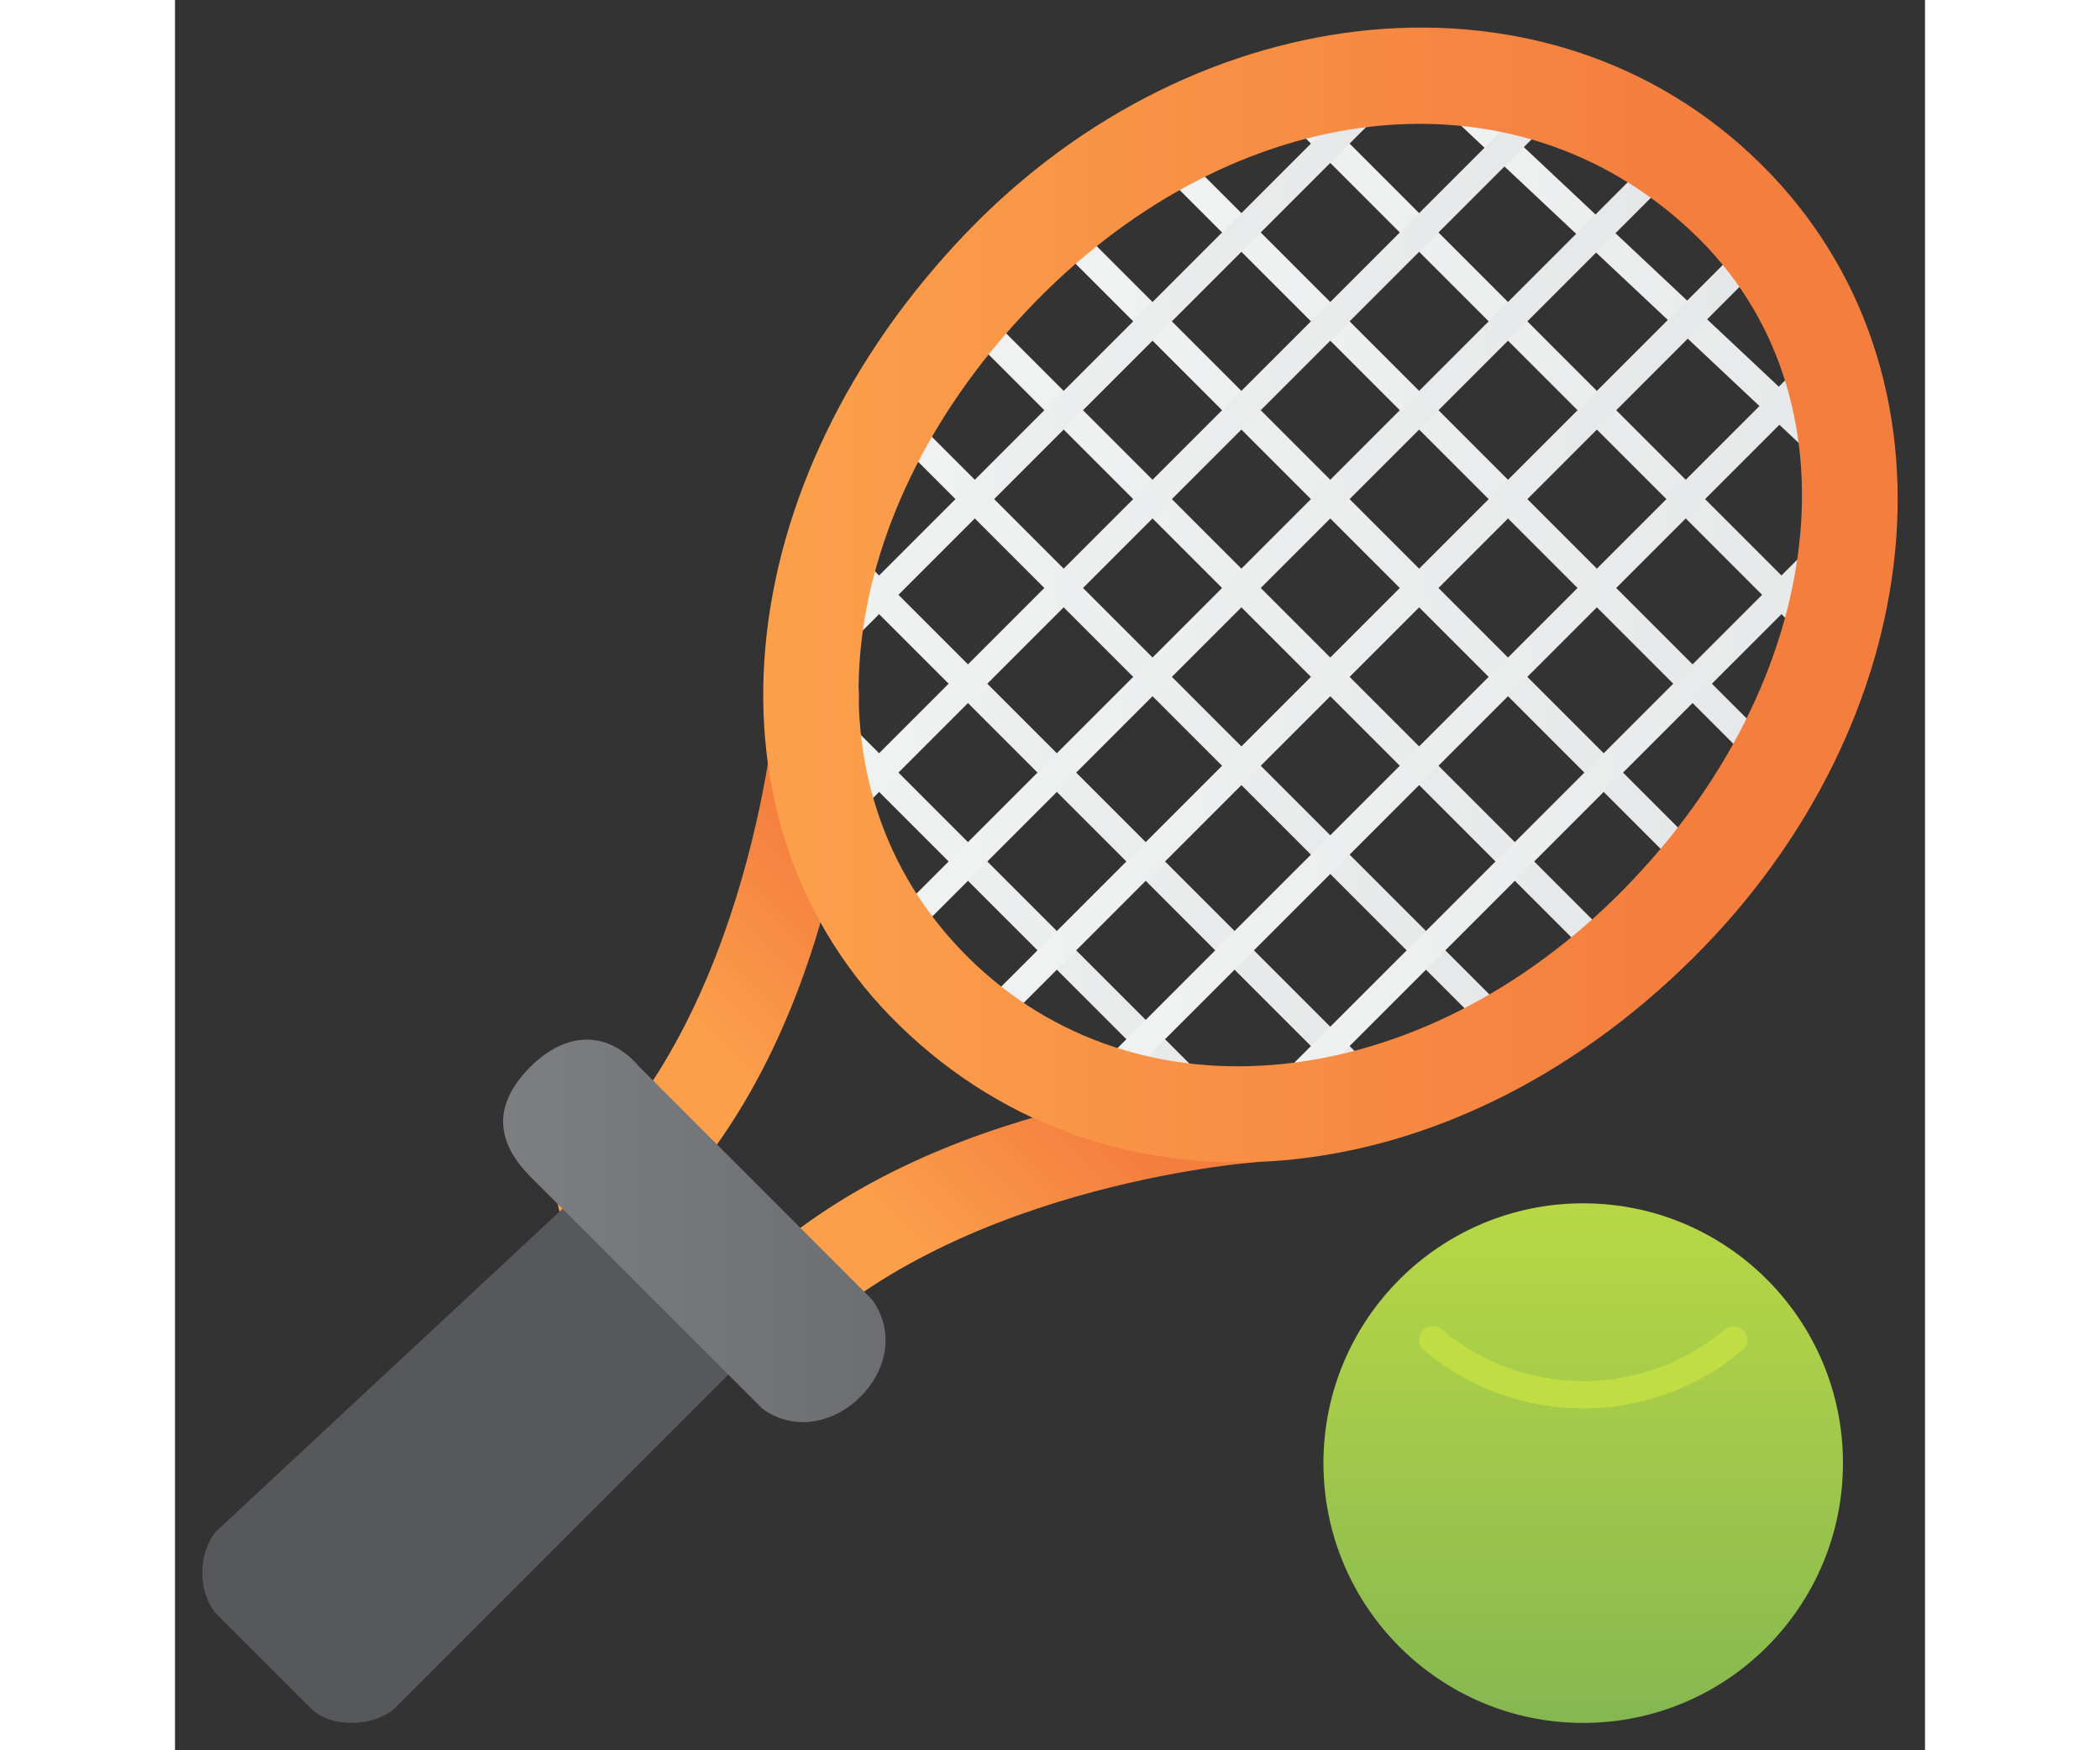 <svg id="Smooth" enable-background="new 0 0 128 128"
     height="20px"
     width="24px"
     viewBox="0 0 128 128"
     xmlns="http://www.w3.org/2000/svg" xmlns:xlink="http://www.w3.org/1999/xlink">
  <rect x="0" y="0" width="128" height="128" fill="#333333" stroke="none"/>
  <linearGradient id="lg1">
    <stop offset="0" stop-color="#f1f2f2"/>
    <stop offset="1" stop-color="#e6e7e8"/>
  </linearGradient>
  <linearGradient id="SVGID_1_" gradientUnits="userSpaceOnUse" x1="89" x2="124" xlink:href="#lg1" y1="19.5" y2="19.5"/>
  <linearGradient id="SVGID_2_" gradientUnits="userSpaceOnUse" x1="78" x2="123" xlink:href="#lg1" y1="26.5" y2="26.5"/>
  <linearGradient id="SVGID_3_" gradientUnits="userSpaceOnUse" x1="71" x2="117" xlink:href="#lg1" y1="33" y2="33"/>
  <linearGradient id="SVGID_4_" gradientUnits="userSpaceOnUse" x1="64" x2="111" xlink:href="#lg1" y1="39.5" y2="39.5"/>
  <linearGradient id="SVGID_5_" gradientUnits="userSpaceOnUse" x1="58" x2="105.5" xlink:href="#lg1" y1="46.75"
                  y2="46.75"/>
  <linearGradient id="SVGID_6_" gradientUnits="userSpaceOnUse" x1="51" x2="97" xlink:href="#lg1" y1="52" y2="52"/>
  <linearGradient id="SVGID_7_" gradientUnits="userSpaceOnUse" x1="46" x2="88" xlink:href="#lg1" y1="59" y2="59"/>
  <linearGradient id="SVGID_8_" gradientUnits="userSpaceOnUse" x1="48" x2="79" xlink:href="#lg1" y1="68.5" y2="68.5"/>
  <linearGradient id="SVGID_9_" gradientUnits="userSpaceOnUse" x1="45" x2="92" xlink:href="#lg1" y1="26.5" y2="26.5"/>
  <linearGradient id="SVGID_10_" gradientUnits="userSpaceOnUse" x1="46.5" x2="103" xlink:href="#lg1" y1="33.25"
                  y2="33.25"/>
  <linearGradient id="SVGID_11_" gradientUnits="userSpaceOnUse" x1="51" x2="109" xlink:href="#lg1" y1="41" y2="41"/>
  <linearGradient id="SVGID_12_" gradientUnits="userSpaceOnUse" x1="57" x2="115" xlink:href="#lg1" y1="48" y2="48"/>
  <linearGradient id="SVGID_13_" gradientUnits="userSpaceOnUse" x1="66" x2="122" xlink:href="#lg1" y1="53" y2="53"/>
  <linearGradient id="SVGID_14_" gradientUnits="userSpaceOnUse" x1="76.5" x2="125" xlink:href="#lg1" y1="60.25"
                  y2="60.25"/>
  <linearGradient id="lg2">
    <stop offset=".04" stop-color="#fc9f4b"/>
    <stop offset=".809" stop-color="#f47e3e"/>
  </linearGradient>
  <linearGradient id="SVGID_15_" gradientUnits="userSpaceOnUse" x1="55.762" x2="71.115" xlink:href="#lg2" y1="94.368"
                  y2="79.015"/>
  <linearGradient id="lg3">
    <stop offset="0" stop-color="#c0dd43"/>
    <stop offset=".995" stop-color="#2f7f65"/>
  </linearGradient>
  <linearGradient id="SVGID_16_" gradientUnits="userSpaceOnUse" x1="103" x2="103" xlink:href="#lg3" y1="81.663"
                  y2="193.226"/>
  <linearGradient id="SVGID_17_" gradientUnits="userSpaceOnUse" x1="35.139" x2="50.492" xlink:href="#lg2" y1="73.744"
                  y2="58.391"/>
  <linearGradient id="SVGID_18_" gradientUnits="userSpaceOnUse" x1="23" x2="23" y1="-3" y2="40.189">
    <stop offset="0" stop-color="#6c6f73"/>
    <stop offset="1" stop-color="#56585b"/>
  </linearGradient>
  <linearGradient id="SVGID_19_" gradientUnits="userSpaceOnUse" x1="24" x2="51.976" y1="90.015" y2="90.015">
    <stop offset="0" stop-color="#7c7e82"/>
    <stop offset="1" stop-color="#6d6e71"/>
  </linearGradient>
  <linearGradient id="SVGID_20_" gradientUnits="userSpaceOnUse" x1="103" x2="103" xlink:href="#lg3" y1="111.256"
                  y2="173.457"/>
  <linearGradient id="SVGID_22_" gradientUnits="userSpaceOnUse" x1="43.025" x2="126.002" xlink:href="#lg2" y1="43.508"
                  y2="43.508"/>
  <g>
    <path
      d="m123 36c-.246 0-.492-.09-.685-.271l-33-31c-.403-.378-.422-1.011-.044-1.414.378-.402 1.012-.421 1.414-.044l33 31c.403.378.422 1.011.044 1.414-.197.209-.463.315-.729.315z"
      fill="url(#SVGID_1_)"/>
    <path
      d="m122 49c-.256 0-.512-.098-.707-.293l-43-43c-.391-.391-.391-1.023 0-1.414s1.023-.391 1.414 0l43 43c.391.391.391 1.023 0 1.414-.195.195-.451.293-.707.293z"
      fill="url(#SVGID_2_)"/>
    <path
      d="m116 56c-.256 0-.512-.098-.707-.293l-44-44c-.391-.391-.391-1.023 0-1.414s1.023-.391 1.414 0l44 44c.391.391.391 1.023 0 1.414-.195.195-.451.293-.707.293z"
      fill="url(#SVGID_3_)"/>
    <path
      d="m110 63c-.256 0-.512-.098-.707-.293l-45-45c-.391-.391-.391-1.023 0-1.414s1.023-.391 1.414 0l45 45c.391.391.391 1.023 0 1.414-.195.195-.451.293-.707.293z"
      fill="url(#SVGID_4_)"/>
    <path
      d="m104.5 70.5c-.256 0-.512-.098-.707-.293l-45.5-45.5c-.391-.391-.391-1.023 0-1.414s1.023-.391 1.414 0l45.5 45.5c.391.391.391 1.023 0 1.414-.195.195-.451.293-.707.293z"
      fill="url(#SVGID_5_)"/>
    <path
      d="m96 75c-.256 0-.512-.098-.707-.293l-44-44c-.391-.391-.391-1.023 0-1.414s1.023-.391 1.414 0l44 44c.391.391.391 1.023 0 1.414-.195.195-.451.293-.707.293z"
      fill="url(#SVGID_6_)"/>
    <path
      d="m87 80c-.256 0-.512-.098-.707-.293l-40-40c-.391-.391-.391-1.023 0-1.414s1.023-.391 1.414 0l40 40c.391.391.391 1.023 0 1.414-.195.195-.451.293-.707.293z"
      fill="url(#SVGID_7_)"/>
    <path
      d="m78 84c-.256 0-.512-.098-.707-.293l-29-29c-.391-.391-.391-1.023 0-1.414s1.023-.391 1.414 0l29 29c.391.391.391 1.023 0 1.414-.195.195-.451.293-.707.293z"
      fill="url(#SVGID_8_)"/>
    <path
      d="m46 50c-.256 0-.512-.098-.707-.293-.391-.391-.391-1.023 0-1.414l45-45c.391-.391 1.023-.391 1.414 0s.391 1.023 0 1.414l-45 45c-.195.195-.451.293-.707.293z"
      fill="url(#SVGID_9_)"/>
    <path
      d="m47.5 61.5c-.256 0-.512-.098-.707-.293-.391-.391-.391-1.023 0-1.414l54.5-54.5c.391-.391 1.023-.391 1.414 0s.391 1.023 0 1.414l-54.5 54.5c-.195.195-.451.293-.707.293z"
      fill="url(#SVGID_10_)"/>
    <path
      d="m52 70c-.256 0-.512-.098-.707-.293-.391-.391-.391-1.023 0-1.414l56-56c.391-.391 1.023-.391 1.414 0s.391 1.023 0 1.414l-56 56c-.195.195-.451.293-.707.293z"
      fill="url(#SVGID_11_)"/>
    <path
      d="m58 77c-.256 0-.512-.098-.707-.293-.391-.391-.391-1.023 0-1.414l56-56c.391-.391 1.023-.391 1.414 0s.391 1.023 0 1.414l-56 56c-.195.195-.451.293-.707.293z"
      fill="url(#SVGID_12_)"/>
    <path
      d="m67 81c-.256 0-.512-.098-.707-.293-.391-.391-.391-1.023 0-1.414l54-54c.391-.391 1.023-.391 1.414 0s.391 1.023 0 1.414l-54 54c-.195.195-.451.293-.707.293z"
      fill="url(#SVGID_13_)"/>
    <path
      d="m77.5 84.5c-.256 0-.512-.098-.707-.293-.391-.391-.391-1.023 0-1.414l46.5-46.5c.391-.391 1.023-.391 1.414 0s.391 1.023 0 1.414l-46.5 46.5c-.195.195-.451.293-.707.293z"
      fill="url(#SVGID_14_)"/>
    <path
      d="m40 100c1.284 1.117 2.586 1.597 4 0 11.737-13.262 34.76-14.979 34.987-15 1.992-.181 3.15-1.35 3-3-.181-1.992-1.358-3.106-3.013-3.026-1.031.051-25.535.948-38.974 16.026.063.061-2.289 3.009 0 5z"
      fill="url(#SVGID_15_)"/>
    <circle cx="103" cy="107" fill="url(#SVGID_16_)" r="19"/>
    <path
      d="m29.026 90.013c-1.117-1.284-1.597-2.586 0-4 13.261-11.737 14.953-34.786 14.974-35.013.181-1.992 1.35-3.15 3-3 1.992.181 3.106 1.358 3.026 3.013-.051 1.031-.922 25.561-16 39-.061-.063-3.009 2.289-5 0z"
      fill="url(#SVGID_17_)"/>
    <path d="m10 125-7-7c-1.334-1.541-1.332-4.417 0-6l29-27 12 12-28 28c-1.676 1.329-4.546 1.34-6 0z"
          fill="url(#SVGID_18_)"/>
    <path
      d="m50.975 95.03-17-17c-2.311-2.694-5.351-2.633-7.974-.018-3.171 3.16-2.119 5.925.025 8.069l16.949 16.949c4.844 3.471 11.559-3.12 8-8z"
      fill="url(#SVGID_19_)"/>
    <path
      d="m103 103c-4.256 0-8.391-1.508-11.644-4.246-.422-.356-.477-.986-.121-1.409.355-.422.987-.477 1.409-.121 2.893 2.435 6.57 3.776 10.356 3.776 3.785 0 7.463-1.341 10.356-3.776.421-.356 1.053-.302 1.409.121.355.423.301 1.053-.121 1.409-3.253 2.738-7.388 4.246-11.644 4.246z"
      fill="url(#SVGID_20_)"/>
    <path
      d="m114 117c-.228 0-.456-.077-.644-.235-2.893-2.435-6.57-3.776-10.356-3.776s-7.464 1.341-10.356 3.776c-.423.355-1.054.301-1.409-.121-.355-.423-.301-1.053.121-1.409 3.253-2.738 7.388-4.246 11.645-4.246 4.256 0 8.391 1.508 11.644 4.246.422.356.477.986.121 1.409-.199.235-.482.356-.766.356z"
      fill="url(#SVGID_20_)"/>
    <path
      d="m116 12c-15.499-15.312-41.247-12.509-58.07 4.974-17.539 18.229-20.134 43.229-4.93 58.026 15.533 15.117 40.154 12.794 58.026-4.93 17.301-17.158 20.473-42.757 4.974-58.07zm-10 53c-14.835 15.113-35.556 17.358-48 5-12.585-12.498-9.878-32.838 5-48 14.67-14.95 34.917-17.394 48-5 12.573 11.911 9.902 32.819-5 48z"
      fill="url(#SVGID_22_)"/>
  </g>
</svg>
